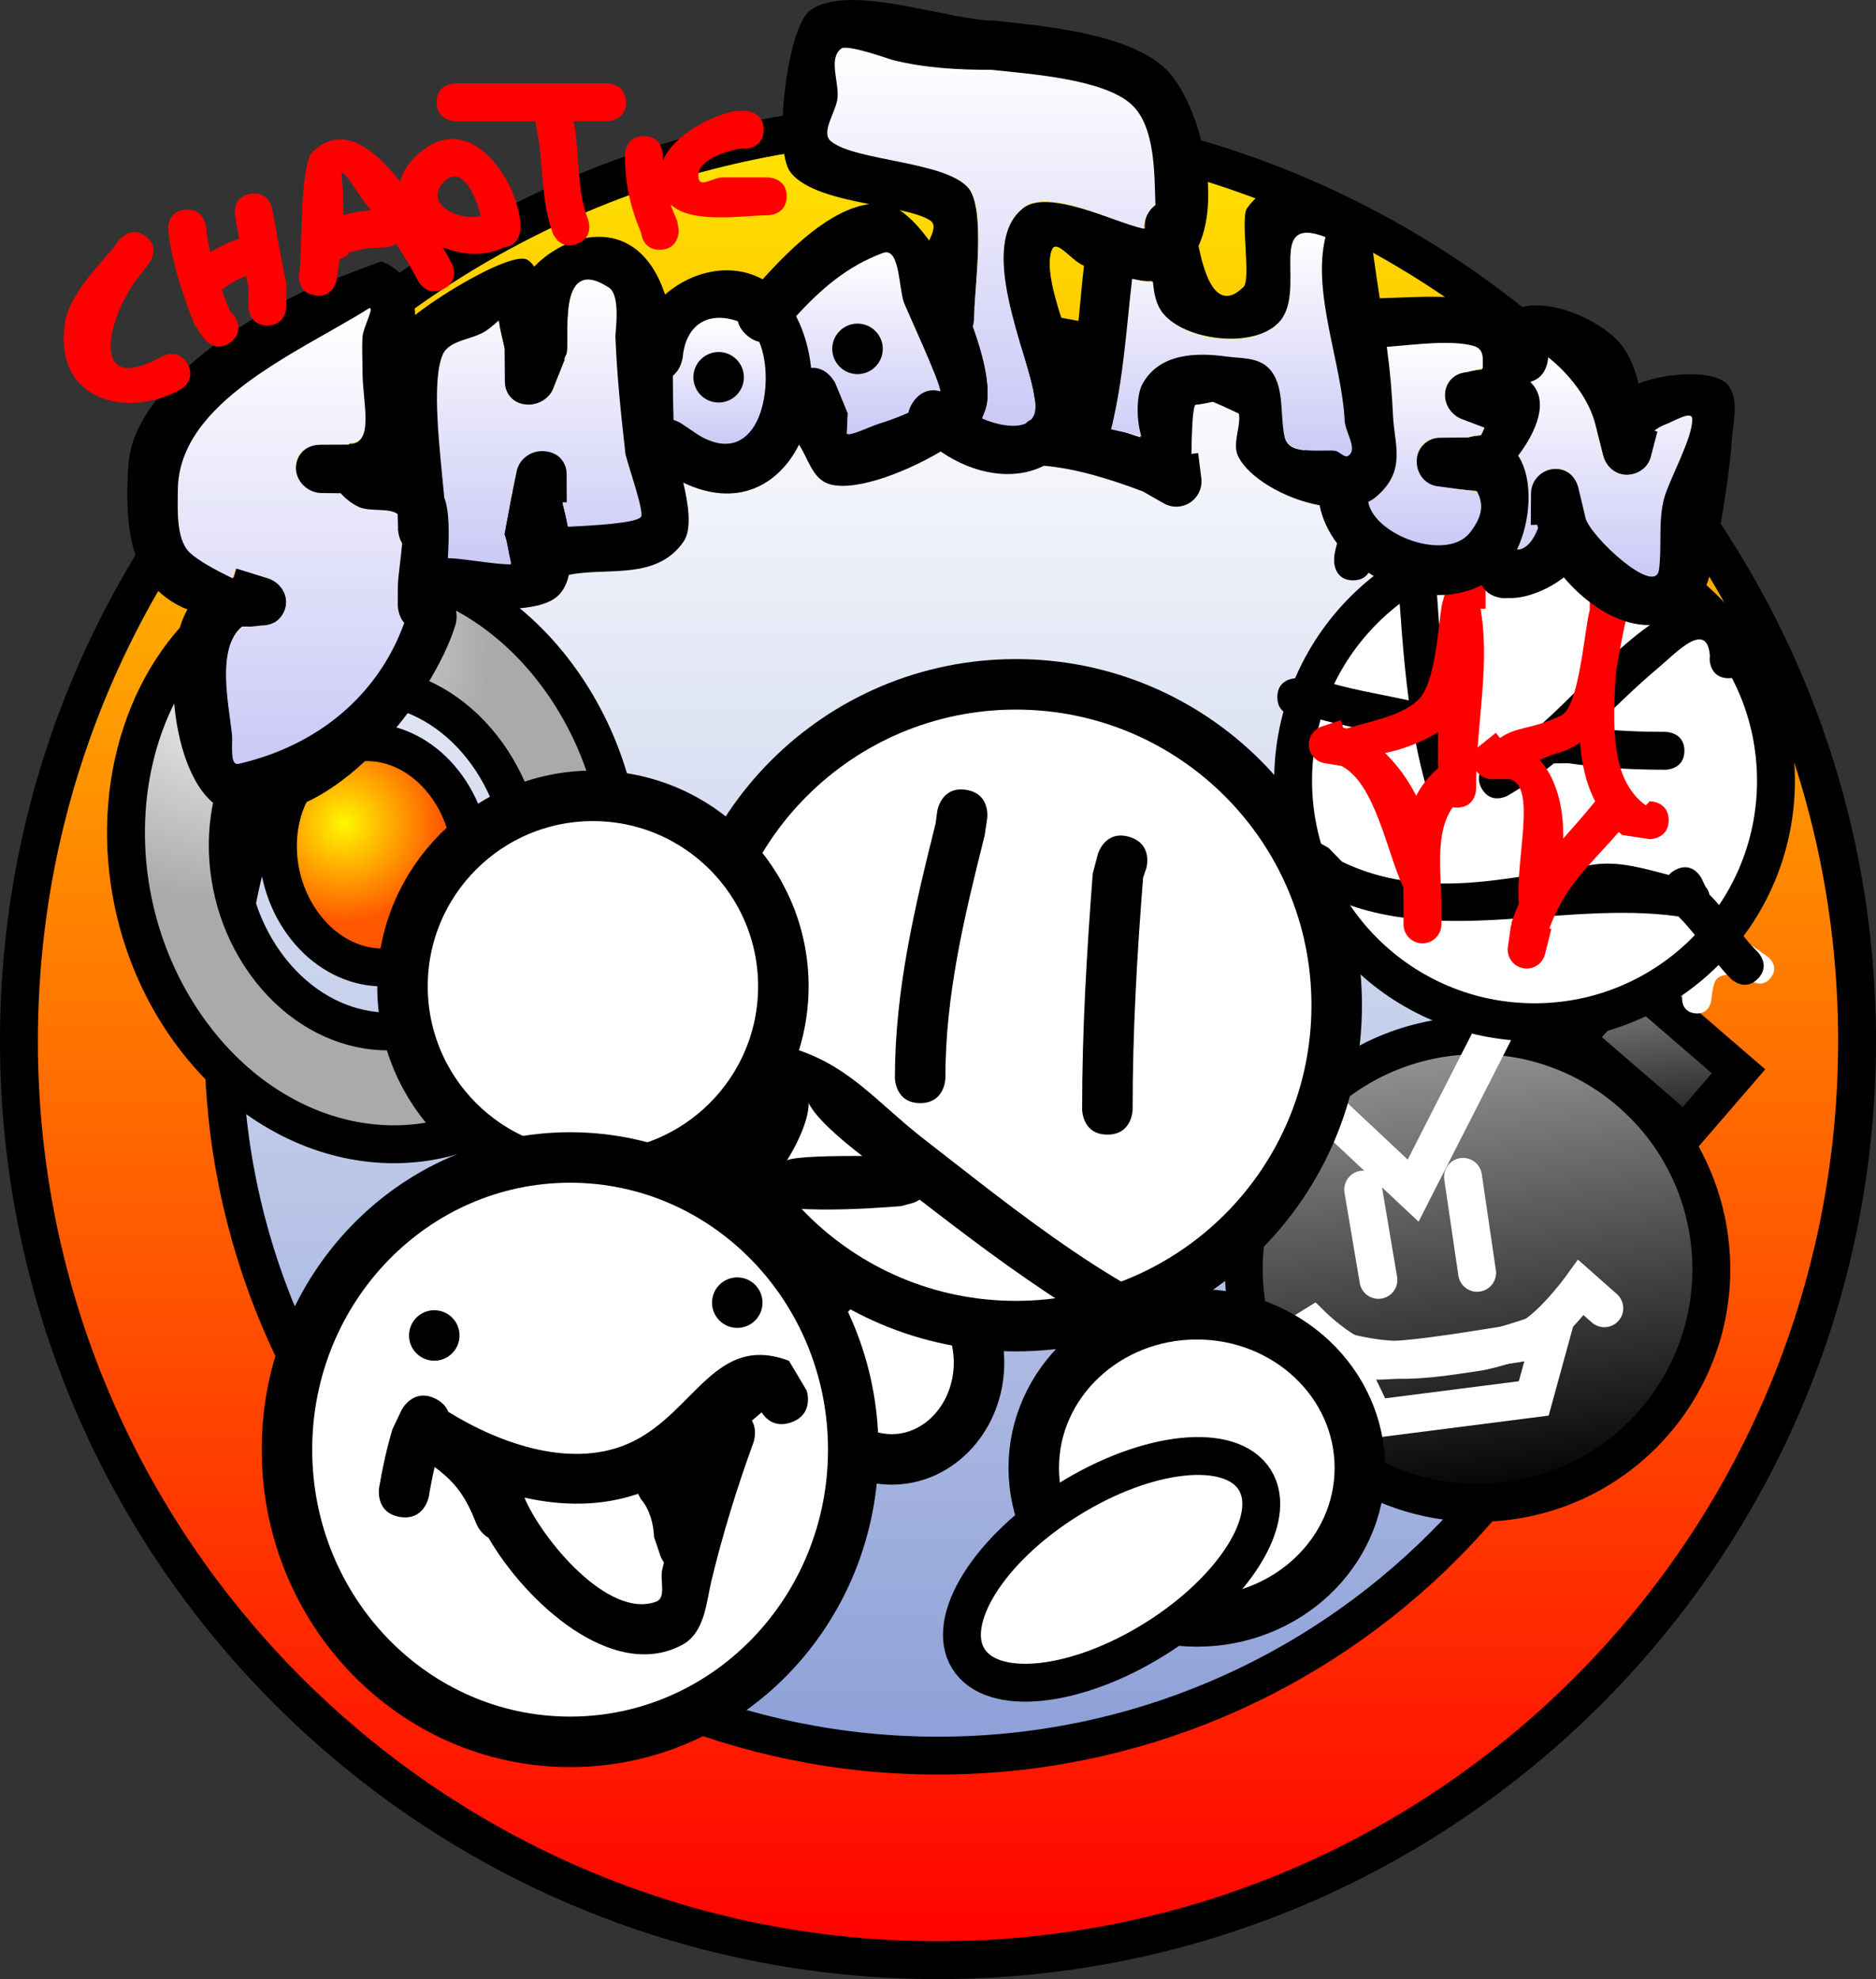 <svg version="1.1" xmlns="http://www.w3.org/2000/svg" xmlns:xlink="http://www.w3.org/1999/xlink" width="74.3" height="78.376" viewBox="0,0,74.3,78.376"><rect x="0" y="0" width="74.3" height="78.376" fill="#333333" stroke="none"/><defs><linearGradient x1="240" y1="143.6" x2="240" y2="216.4" gradientUnits="userSpaceOnUse" id="color-1"><stop offset="0" stop-color="#ffe500"/><stop offset="1" stop-color="#ff0000"/></linearGradient><linearGradient x1="240" y1="151.7" x2="240" y2="208.3" gradientUnits="userSpaceOnUse" id="color-2"><stop offset="0" stop-color="#ffffff"/><stop offset="1" stop-color="#8c9fd7"/></linearGradient><radialGradient cx="212.14" cy="164.425" r="10.112" gradientUnits="userSpaceOnUse" id="color-3"><stop offset="0" stop-color="#ffffff"/><stop offset="1" stop-color="#aaaaaa"/></radialGradient><radialGradient cx="216.474" cy="171.394" r="3.934" gradientUnits="userSpaceOnUse" id="color-4"><stop offset="0" stop-color="#fff700"/><stop offset="1" stop-color="#ff5600"/></radialGradient><linearGradient x1="260.197" y1="179.848" x2="262.543" y2="198.216" gradientUnits="userSpaceOnUse" id="color-5"><stop offset="0" stop-color="#969696"/><stop offset="1" stop-color="#000000"/></linearGradient><linearGradient x1="268.064" y1="177.37" x2="268.879" y2="183.757" gradientUnits="userSpaceOnUse" id="color-6"><stop offset="0" stop-color="#888888"/><stop offset="1" stop-color="#1a1a1a"/></linearGradient><linearGradient x1="266.4" y1="152.921" x2="266.4" y2="161.609" gradientUnits="userSpaceOnUse" id="color-7"><stop offset="0" stop-color="#ffffff"/><stop offset="1" stop-color="#cac9f6"/></linearGradient><linearGradient x1="259.343" y1="152.352" x2="259.343" y2="160.371" gradientUnits="userSpaceOnUse" id="color-8"><stop offset="0" stop-color="#ffffff"/><stop offset="1" stop-color="#cac9f6"/></linearGradient><linearGradient x1="251.62" y1="147.99" x2="251.62" y2="156.846" gradientUnits="userSpaceOnUse" id="color-9"><stop offset="0" stop-color="#ffffff"/><stop offset="1" stop-color="#cac9f6"/></linearGradient><linearGradient x1="242.115" y1="140.663" x2="242.115" y2="155.637" gradientUnits="userSpaceOnUse" id="color-10"><stop offset="0" stop-color="#ffffff"/><stop offset="1" stop-color="#cac9f6"/></linearGradient><linearGradient x1="237.236" y1="148.766" x2="237.236" y2="155.971" gradientUnits="userSpaceOnUse" id="color-11"><stop offset="0" stop-color="#ffffff"/><stop offset="1" stop-color="#cac9f6"/></linearGradient><linearGradient x1="231.337" y1="151.361" x2="231.337" y2="156.349" gradientUnits="userSpaceOnUse" id="color-12"><stop offset="0" stop-color="#ffffff"/><stop offset="1" stop-color="#cac9f6"/></linearGradient><linearGradient x1="224.205" y1="149.845" x2="224.205" y2="161.13" gradientUnits="userSpaceOnUse" id="color-13"><stop offset="0" stop-color="#ffffff"/><stop offset="1" stop-color="#cac9f6"/></linearGradient><linearGradient x1="214.372" y1="150.977" x2="214.372" y2="169.029" gradientUnits="userSpaceOnUse" id="color-14"><stop offset="0" stop-color="#ffffff"/><stop offset="1" stop-color="#cac9f6"/></linearGradient></defs><g transform="translate(-202.85,-138.774)"><g stroke-miterlimit="10"><path d="M203.6,180c0,-20.103 16.297,-36.4 36.4,-36.4c20.103,0 36.4,16.297 36.4,36.4c0,20.103 -16.297,36.4 -36.4,36.4c-20.103,0 -36.4,-16.297 -36.4,-36.4z" fill="url(#color-1)" stroke="#000000" stroke-width="1.5" stroke-linecap="butt"/><path d="M211.7,180c0,-15.63 12.67,-28.3 28.3,-28.3c15.63,0 28.3,12.67 28.3,28.3c0,15.63 -12.67,28.3 -28.3,28.3c-15.63,0 -28.3,-12.67 -28.3,-28.3z" fill="url(#color-2)" stroke="#000000" stroke-width="1.5" stroke-linecap="butt"/><path d="M210.329,179.561c-3.614,-5.041 -3.25,-12.233 0.814,-16.063c4.064,-3.831 10.288,-2.85 13.902,2.191c3.614,5.041 3.25,12.233 -0.814,16.063c-4.064,3.831 -10.288,2.85 -13.902,-2.191zM221.66,178.225c2.427,-2.288 2.645,-6.583 0.486,-9.594c-2.159,-3.011 -5.876,-3.597 -8.303,-1.309c-2.427,2.288 -2.645,6.583 -0.486,9.594c2.159,3.011 5.876,3.597 8.303,1.309z" fill="url(#color-3)" stroke="#000000" stroke-width="1.5" stroke-linecap="butt"/><path d="M214.825,175.324c-1.406,-1.961 -1.264,-4.759 0.317,-6.25c1.581,-1.49 4.003,-1.109 5.409,0.852c1.406,1.961 1.264,4.759 -0.317,6.25c-1.581,1.49 -4.003,1.109 -5.409,-0.852z" fill="url(#color-4)" stroke="#000000" stroke-width="1.5" stroke-linecap="butt"/><path d="M252.186,190.205c-0.648,-5.072 2.939,-9.709 8.011,-10.356c5.072,-0.648 9.709,2.939 10.356,8.011c0.648,5.072 -2.939,9.709 -8.011,10.356c-5.072,0.648 -9.709,-2.939 -10.356,-8.011z" fill="url(#color-5)" stroke="#000000" stroke-width="1.5" stroke-linecap="butt"/><path d="M266.39,190.583l-0.923,-0.817c0,0 -1.498,2.07 -2.524,2.207c-1.201,0.16 -3.916,0.688 -5.76,0.692c-0.928,0.002 -2.334,-1.368 -2.334,-1.368l-0.596,0.368" fill="none" stroke="#ffffff" stroke-width="1.5" stroke-linecap="round"/><path d="M257.269,194.962l-1.293,-2.684c0,0 1.068,0.314 2.134,0.346c1.228,0.038 2.513,-0.209 3.134,-0.289c0.855,-0.109 3.099,-0.907 3.099,-0.907l-0.748,2.726z" fill="none" stroke="#ffffff" stroke-width="1.5" stroke-linecap="butt"/><path d="M260.794,185.379l0.558,3.801" fill="none" stroke="#ffffff" stroke-width="1.5" stroke-linecap="round"/><path d="M256.84,185.884l0.603,3.576" fill="none" stroke="#ffffff" stroke-width="1.5" stroke-linecap="round"/><path d="M263.2,177.328l-4.382,8.596l-6.723,-6.302" fill="none" stroke="#ffffff" stroke-width="1.5" stroke-linecap="round"/><path d="M265.239,179.928l2.131,-2.469l4.335,3.74l-2.131,2.469z" fill="url(#color-6)" stroke="#000000" stroke-width="1.5" stroke-linecap="butt"/><path d="M272.985,177.49c-0.355,0.459 -0.813,0.104 -0.813,0.104l-0.315,-0.285c-1.046,0.094 -1.11,0.037 -1.233,1.087c0,0 -0.068,0.576 -0.644,0.508c-0.576,-0.068 -0.508,-0.644 -0.508,-0.644c0.218,-1.812 1.04,-2.085 2.75,-2.051l0.658,0.468c0,0 0.459,0.355 0.104,0.813z" fill="#ffffff" stroke="none" stroke-width="1.5" stroke-linecap="butt"/><path d="M241.625,192.736c0,2.117 -1.548,3.833 -3.458,3.833c-1.91,0 -3.458,-1.716 -3.458,-3.833c0,-2.117 1.548,-3.833 3.458,-3.833c1.91,0 3.458,1.716 3.458,3.833z" fill="#ffffff" stroke="#000000" stroke-width="2" stroke-linecap="butt"/><path d="M230.375,178.583c0,-7.019 5.69,-12.708 12.708,-12.708c7.019,0 12.708,5.69 12.708,12.708c0,7.019 -5.69,12.708 -12.708,12.708c-7.019,0 -12.708,-5.69 -12.708,-12.708z" fill="#ffffff" stroke="#000000" stroke-width="2" stroke-linecap="butt"/><path d="M239.273,186.281c-0.135,0.088 -0.248,0.126 -0.248,0.126l-0.483,0.131c-1.069,0.088 -5.501,0.424 -6.205,-0.464c-0.9,-1.136 1.142,-4.958 1.638,-5.865c2.46,0.656 3.555,2.199 5.507,3.706c3.317,2.561 8.22,6.644 12.302,7.574c0,0 0.97,0.243 0.728,1.213c-0.243,0.97 -1.213,0.728 -1.213,0.728c-4.049,-1.074 -8.514,-4.432 -12.026,-7.148zM234.877,182.457c0.012,0.75 -0.604,1.887 -0.858,2.263c0.41,-0.155 1.856,-0.17 2.98,-0.168c-0.846,-0.654 -1.809,-1.472 -2.123,-2.094z" fill="#000000" stroke="none" stroke-width="0.5" stroke-linecap="butt"/><path d="M241.1,170.052c0.99,0.141 0.849,1.131 0.849,1.131l-0.103,0.684c-0.796,3.178 -1.556,6.291 -1.553,9.591c0,0 0,1 -1,1c-1,0 -1,-1 -1,-1c0.002,-3.468 0.779,-6.735 1.613,-10.076l0.064,-0.482c0,0 0.141,-0.99 1.131,-0.849z" fill="#000000" stroke="none" stroke-width="0.5" stroke-linecap="butt"/><path d="M247.566,171.913c0.962,0.275 0.687,1.236 0.687,1.236l-0.131,0.385c-0.24,3.087 -0.414,6.062 -0.414,9.173c0,0 0,1 -1,1c-1,0 -1,-1 -1,-1c0,-3.16 0.181,-6.191 0.42,-9.327l0.202,-0.781c0,0 0.275,-0.962 1.236,-0.687z" fill="#000000" stroke="none" stroke-width="0.5" stroke-linecap="butt"/><path d="M233.875,177.833c0,4.165 -3.377,7.542 -7.542,7.542c-4.165,0 -7.542,-3.377 -7.542,-7.542c0,-4.165 3.377,-7.542 7.542,-7.542c4.165,0 7.542,3.377 7.542,7.542z" fill="#ffffff" stroke="#000000" stroke-width="2" stroke-linecap="butt"/><path d="M256.708,196.903c0,3.36 -2.891,6.083 -6.458,6.083c-3.567,0 -6.458,-2.724 -6.458,-6.083c0,-3.36 2.891,-6.083 6.458,-6.083c3.567,0 6.458,2.724 6.458,6.083z" fill="#ffffff" stroke="#000000" stroke-width="2" stroke-linecap="butt"/><path d="M236.643,196.183c0,6.391 -5.021,11.571 -11.214,11.571c-6.193,0 -11.214,-5.181 -11.214,-11.571c0,-6.391 5.021,-11.571 11.214,-11.571c6.193,0 11.214,5.181 11.214,11.571z" fill="#ffffff" stroke="#000000" stroke-width="2" stroke-linecap="butt"/><path d="M229.022,200.433l-0.268,-0.788c-0.021,-0.522 -0.168,-1.083 -0.503,-1.483c0,0 -0.067,-0.09 -0.127,-0.232c-1.453,0.5 -3.004,0.487 -4.504,0.152c0.681,1.626 3.323,4.837 5.224,4.118c0.402,-0.152 0.136,-0.85 0.234,-1.268c0.022,-0.094 0.045,-0.189 0.068,-0.283c-0.084,-0.119 -0.123,-0.216 -0.123,-0.216zM221.722,199.132c-0.397,-1.017 -0.778,-1.616 -1.658,-2.262c-0.088,0.382 -0.163,0.768 -0.227,1.155c0,0 -0.164,0.986 -1.151,0.822c-0.986,-0.164 -0.822,-1.151 -0.822,-1.151c0.132,-0.783 0.302,-1.562 0.529,-2.323l0.363,-0.76c0,0 0.447,-0.894 1.342,-0.447c0.283,0.142 0.432,0.328 0.503,0.516c2.077,1.285 4.993,2.322 7.324,1.173c2.457,-1.21 3.275,-4.289 6.173,-3.19l0.701,1.178c0,0 0.316,0.949 -0.632,1.265c-0.636,0.212 -0.988,-0.145 -1.151,-0.403c-0.009,0.009 -0.015,0.013 -0.015,0.013l-0.373,0.315c0.233,0.396 0.062,0.867 0.062,0.867c-0.657,1.807 -1.215,3.613 -1.667,5.488c-0.199,0.828 -0.252,2.049 -1.166,2.532c-2.75,1.454 -6.185,-1.698 -7.662,-4.25c-0.33,-0.183 -0.473,-0.54 -0.473,-0.54z" fill="#000000" stroke="none" stroke-width="0.5" stroke-linecap="butt"/><path d="M219.05,191.661c0,-0.552 0.448,-1 1,-1c0.552,0 1,0.448 1,1c0,0.552 -0.448,1 -1,1c-0.552,0 -1,-0.448 -1,-1z" fill="#000000" stroke="none" stroke-width="0.5" stroke-linecap="butt"/><path d="M231.05,190.361c0,-0.552 0.448,-1 1,-1c0.552,0 1,0.448 1,1c0,0.552 -0.448,1 -1,1c-0.552,0 -1,-0.448 -1,-1z" fill="#000000" stroke="none" stroke-width="0.5" stroke-linecap="butt"/><path d="M273.188,169.694c0,5.281 -4.281,9.562 -9.562,9.562c-5.281,0 -9.562,-4.281 -9.562,-9.562c0,-5.281 4.281,-9.562 9.562,-9.562c5.281,0 9.562,4.281 9.562,9.562z" fill="#ffffff" stroke="#000000" stroke-width="1.5" stroke-linecap="butt"/><path d="M253.767,172.297c0.335,-0.671 1.006,-0.335 1.006,-0.335l0.695,0.39c0.178,0.182 0.355,0.365 0.533,0.547c3.223,1.558 6.58,0.637 9.941,0.118c1.015,-0.157 2.019,0.153 3.008,0.408c0.064,-0.078 0.153,-0.152 0.277,-0.214c0.671,-0.335 1.006,0.335 1.006,0.335l0.169,0.351c0.069,0.077 0.125,0.176 0.15,0.303c0.744,0.742 1.179,1.553 1.915,2.276c0,0 0.53,0.53 0,1.061c-0.53,0.53 -1.061,0 -1.061,0c-0.789,-0.799 -1.278,-1.662 -2.078,-2.467l-0.002,-0.005c-4.724,-0.658 -9.746,1.331 -14.203,-0.95c-0.239,-0.234 -0.478,-0.469 -0.717,-0.703l-0.305,-0.11c0,0 -0.671,-0.335 -0.335,-1.006z" fill="#000000" stroke="none" stroke-width="0.5" stroke-linecap="butt"/><path d="M268.812,167.757c0,0 0.75,0 0.75,0.75c0,0.75 -0.75,0.75 -0.75,0.75c-1.322,0 -2.551,-0.071 -3.856,-0.258l-0.519,0.008c0,0 -0.016,0 -0.044,-0.002c-0.568,0.464 -1.17,0.897 -1.834,1.279c0,0 -0.651,0.372 -1.023,-0.279c-0.372,-0.651 0.279,-1.023 0.279,-1.023c2.589,-1.471 4.119,-3.909 6.569,-5.59c1.676,-1.149 3.193,-1.098 3.668,1.118l0.01,0.373c0,0 0,0.75 -0.75,0.75c-0.75,0 -0.75,-0.75 -0.75,-0.75l0.01,-0.127c-0.106,-1.482 -1.388,-0.084 -2.03,0.453c-0.923,0.771 -1.749,1.602 -2.593,2.405c0.952,0.103 1.877,0.144 2.863,0.144z" fill="#000000" stroke="none" stroke-width="0.5" stroke-linecap="butt"/><path d="M253.438,166.382c0,-0.75 0.75,-0.75 0.75,-0.75l0.862,0.038c1.169,0.395 2.391,0.576 3.597,0.841c-0.232,-1.724 -0.334,-3.468 -0.457,-5.201c-0.048,-0.673 -0.269,-2.154 0.07,-2.91c-0.092,0.129 -0.197,0.272 -0.257,0.35c-0.557,0.721 -0.682,1.388 -0.825,2.255l0.01,0.002c0,0 0,0.75 -0.75,0.75c-0.75,0 -0.75,-0.75 -0.75,-0.75l0.01,-0.248c0.194,-1.151 1.764,-5.605 3.77,-3.657c0.611,0.593 0.159,3.281 0.218,4.102c0.137,1.908 0.235,3.838 0.532,5.734c0.15,0.065 0.633,0.327 0.432,0.932c-0.05,0.149 -0.12,0.256 -0.2,0.333c0.096,0.453 0.206,0.903 0.335,1.349c0,0 0.206,0.721 -0.515,0.927c-0.721,0.206 -0.927,-0.515 -0.927,-0.515c-0.174,-0.614 -0.317,-1.233 -0.437,-1.855c-1.437,-0.379 -2.917,-0.549 -4.329,-1.014l-0.388,0.038c0,0 -0.75,0 -0.75,-0.75z" fill="#000000" stroke="none" stroke-width="0.5" stroke-linecap="butt"/><path d="M260.562,170.757c-0.063,0 -0.12,-0.005 -0.173,-0.015c-0.732,1.01 -0.452,2.662 -0.452,3.89v0.75c0,0.414 -0.336,0.75 -0.75,0.75c-0.414,0 -0.75,-0.336 -0.75,-0.75v-0.75c0,-0.24 -0.004,-0.48 -0.007,-0.72c-0.642,-1.336 -1.107,-4.123 -2.449,-4.804l-0.655,-0.109c-0.362,-0.054 -0.639,-0.365 -0.639,-0.742c0,-0.337 0.223,-0.623 0.529,-0.717l0.734,-0.245l0.101,0.303l0.145,0.024c1.052,-0.317 2.205,-0.516 2.836,-1.146c0.676,-0.676 0.773,-2.854 0.924,-3.76l0.027,-0.036l-0.017,-0.005l0.245,-0.859c0.084,-0.322 0.377,-0.56 0.726,-0.56c0.414,0 0.75,0.336 0.75,0.75v0.875h-0.197c0.305,1.813 0.015,3.633 -0.118,5.507c0.031,-0.035 0.065,-0.068 0.102,-0.097l0.62,-0.496l0.165,0.206c0.676,-0.478 1.238,-0.319 2.424,-0.893c0.716,-0.346 0.918,-3.41 1.13,-4.182v-0.671c0,-0.414 0.336,-0.75 0.75,-0.75c0.414,0 0.75,0.336 0.75,0.75v0.875h-0.013c-0.196,0.714 -0.303,1.5 -0.453,2.253c-0.117,2.093 -0.239,4.248 1.185,5.286l0.156,-0.164c0,0 0.75,0 0.75,0.75c0,0.75 -0.75,0.75 -0.75,0.75l-1.094,-0.164c-0.046,-0.039 -0.09,-0.078 -0.134,-0.118c-1.1,1.276 -2.13,2.104 -2.746,3.82l0.076,0.019l-0.246,0.985c-0.076,0.334 -0.374,0.583 -0.731,0.583c-0.414,0 -0.75,-0.336 -0.75,-0.75c0,-0.04 0.003,-0.08 0.009,-0.119l0.123,-0.862l0.031,0.004l-0.018,-0.071c0.09,-0.274 0.189,-0.528 0.296,-0.768c-0.152,-1.727 0.738,-4.702 -0.376,-4.935c-0.178,0 -0.69,0 -0.69,0c-0.255,0 -0.48,-0.127 -0.615,-0.321c-0.006,0.19 -0.01,0.38 -0.01,0.571v0.125c0,0 0,0.75 -0.75,0.75zM259.808,167.763c-0.497,0.332 -1.348,0.688 -2.103,0.831c0.498,0.484 0.913,1.062 1.234,1.693c0.203,-0.393 0.482,-0.757 0.868,-1.085c-0.003,-0.402 -0.006,-0.9 0,-1.439zM263.827,168.866c0.685,0.768 0.953,1.901 0.937,3.115c0.403,-0.461 0.829,-0.931 1.264,-1.473c-0.369,-0.713 -0.541,-1.508 -0.594,-2.331c-0.26,0.186 -0.569,0.334 -0.939,0.433c-0.232,0.062 -0.455,0.167 -0.667,0.256z" fill="#ff0000" stroke="none" stroke-width="0.5" stroke-linecap="butt"/><path d="M252.546,197.379c0.951,1.522 -0.816,4.343 -3.948,6.3c-3.132,1.958 -6.442,2.31 -7.393,0.788c-0.951,-1.522 0.816,-4.343 3.948,-6.3c3.132,-1.958 6.442,-2.31 7.393,-0.788z" fill="#ffffff" stroke="#000000" stroke-width="1.5" stroke-linecap="butt"/><path d="M263.724,159.732c-0.003,-0.012 -0.007,-0.025 -0.01,-0.037l0.027,-0.012c0.001,-0.003 0.002,-0.006 0.003,-0.008l-0.033,0.007l-0.02,-0.092h-0.253v-1.25c0,-0.552 0.448,-1 1,-1c0.485,0 0.889,0.345 0.98,0.802l0.244,1.097c0.181,0.728 2.717,3.119 2.867,2.058c0.129,-0.906 -0.066,-1.893 0.19,-2.832c0.201,-0.735 1.128,-2.325 1.107,-3.073c-0.01,-0.373 -0.743,0.112 -1.096,0.231c-0.121,0.041 -0.227,0.102 -0.322,0.178l0.124,0.031l-0.245,0.98c-0.101,0.445 -0.499,0.778 -0.975,0.778c-0.476,0 -0.874,-0.332 -0.975,-0.778l-0.245,-0.98l0.009,-0.002l-0.014,-0.021c-0.328,-1.669 -1.915,-2.86 -1.899,-2.844c0,0 0,0.789 -0.701,0.965c0.783,0.741 0.256,1.944 -0.459,2.894c0.632,0.974 0.464,2.603 -0.062,3.677c0.355,0.021 0.588,-0.308 0.759,-0.77zM267.099,152.473c0.322,0.431 0.512,0.953 0.649,1.49c1.178,-0.466 3.084,-0.542 3.55,0.075c0.466,0.618 0.161,1.544 0.129,2.317c-0.035,0.841 -0.643,5.063 -1.082,5.778c-1.501,2.447 -4.07,1.274 -5.558,-0.494c-0.639,0.497 -1.52,0.856 -2.224,0.818l-0.126,0.008c0,0 -0.648,0 -0.901,-0.522c-2.411,1.249 -5.934,-0.64 -6.421,-3.158c-1.396,-0.256 -2.853,-1.114 -3.241,-1.973c-0.273,-0.605 0.34,-1.508 -0.118,-1.99c-0.355,-0.373 -1.03,-0.048 -1.543,-0.021c-0.124,0.006 -0.16,0.976 -0.177,1.948l0.268,-0.034l0.123,0.984c0.006,0.046 0.01,0.092 0.01,0.14c0,0.552 -0.448,1 -1,1c-0.187,0 -0.362,-0.051 -0.511,-0.14l-0.808,-0.462c-1.224,-0.465 -2.632,-0.911 -3.925,-1.019c-1.147,0.588 -2.717,0.381 -4.086,-0.564c-1.546,0.92 -3.667,1.673 -4.562,1.231c-0.547,-0.27 -0.708,-0.99 -1.049,-1.501c-0.805,1.604 -2.439,2.526 -4.584,1.504c0.176,0.759 0.37,1.817 0.012,2.334c-1.074,1.553 -3.018,1.005 -4.543,1.317c-0.078,0.348 -0.222,0.643 -0.456,0.85c-0.786,0.697 -2.89,0.48 -4.043,0.453c0.111,0.33 0.013,0.66 0.013,0.66c-0.862,2.871 -4.965,8.313 -8.838,7.454c-2.362,-0.524 -2.918,-6.136 -1.78,-8.048c-0.464,-0.17 -0.921,-0.481 -1.297,-0.861c-1.176,-1.188 -1.146,-3.362 -1.041,-4.894c0.201,-2.925 4.363,-5.618 6.938,-6.838c0.323,-0.153 3.052,-1.199 3.085,-1.186c0.998,0.383 1.284,1.215 1.332,2.12c1.214,-0.964 3.834,-2.48 4.423,-2.198c0.105,0.051 0.201,0.149 0.289,0.283c1.416,-1.451 4.085,-2.021 5.145,0.99c0.014,0.039 0.027,0.077 0.039,0.116c1.071,-0.939 2.622,-1.285 3.865,-0.604c1.12,-1.24 2.685,-2.772 4.226,-2.979c-1.258,-0.247 -2.596,-0.557 -3.133,-1.276c-0.694,-0.93 -0.116,-5.718 0.776,-6.386c1.52,-1.138 5.477,0.396 7.317,0.397c1.963,0.218 5.261,0.494 6.748,1.888c1.297,1.216 2.295,4.951 1.329,7.033c0.151,0.713 0.592,2.814 1.786,1.62c0.303,-0.303 -0.138,-2.73 0.135,-3.112c1.318,-1.844 3.586,-0.624 4.822,0.21c0.096,1.132 0.263,2.245 0.435,3.354c1.735,-0.042 3.872,-0.276 5.059,0.613c1.239,-0.915 3.772,0.245 4.542,1.275zM261.051,159.817c0.579,-0.742 0.473,-1.195 0.267,-1.608l-1.454,-0.121c-0.518,-0.038 -0.926,-0.47 -0.926,-0.997c0,-0.552 0.448,-1 1,-1h1v0.016c0.172,-0.047 0.345,-0.079 0.518,-0.088c0.053,-0.084 0.1,-0.184 0.144,-0.294l-0.856,-0.311c-0.395,-0.133 -0.68,-0.507 -0.68,-0.948c0,-0.519 0.395,-0.946 0.902,-0.995l0.581,-0.065c-0,-0.391 0.085,-0.769 -0.365,-0.891c-0.903,-0.245 -2.27,-0.043 -3.386,0.043c0.124,0.9 0.225,1.804 0.267,2.721c0.052,1.14 0.535,2.085 -0.651,3.114c-0.101,0.088 -0.214,0.163 -0.335,0.224c0.243,1.334 3.059,2.375 3.976,1.2zM246.908,155.708l-0.024,0.032c0.381,0.107 0.759,0.226 1.135,0.352c-0.217,-0.72 -0.191,-1.665 0.022,-2.067c0.664,-1.254 2.234,-1.337 3.382,-1.178c0.585,0.081 1.276,0.097 1.697,0.512c0.672,0.663 0.435,1.837 0.632,2.76c0.158,0.739 1.507,0.414 1.937,0.472c0.186,0.025 0.371,0.301 0.528,0.198c0.387,-0.257 -0.128,-0.922 -0.151,-1.386c-0.115,-2.283 -1.291,-4.986 -0.752,-7.202c-2.419,-0.938 -0.587,2.142 -1.793,3.347c-1.06,1.06 -3.765,0.698 -4.648,-0.38c-0.285,-0.348 -0.355,-0.8 -0.397,-1.267c-0.245,0.018 -0.494,-0.008 -0.746,-0.059c-0.235,2.046 -0.338,3.842 -0.821,5.866zM244.514,148.658c-0.351,0.844 0.388,2.758 0.893,4.261c0.154,-1.17 0.226,-2.321 0.375,-3.622c-0.48,-0.177 -1.085,-1.077 -1.267,-0.639zM238.999,154.634c0.341,-0.477 0.761,-0.475 1.051,-0.391c0.017,-0.337 -1.385,-3.291 -1.444,-3.488c-0.199,-0.662 -0.144,-2.153 -0.793,-1.915c-1.415,0.519 -2.408,1.407 -3.386,2.473c0.329,0.633 0.523,1.321 0.594,2.011c0.624,-0.055 0.937,0.569 0.937,0.569l0.481,1.197c-0.011,0.248 -0.022,0.496 -0.034,0.743c-0.101,0.288 0.862,-0.208 1.236,-0.323c0.29,-0.089 0.73,-0.242 1.162,-0.434c0.024,-0.137 0.084,-0.286 0.197,-0.443zM243.814,154.527c-0.224,-1.79 -2.376,-6.003 -0.453,-7.505c1.004,-0.783 3.591,0.536 4.833,0.807c-0.011,-0.123 -0.029,-0.637 0.372,-0.924c-0.002,-0.023 -0.003,-0.044 -0.004,-0.065c-0.042,-1.153 0.011,-3.021 -0.928,-3.89c-1.107,-1.024 -4.026,-1.198 -5.502,-1.362c-1.335,0.001 -2.635,-0.076 -3.937,-0.403c-0.044,-0.011 -1.754,-0.633 -1.996,-0.449c-0.52,0.393 -0.08,1.301 -0.142,1.949c-0.053,0.563 -0.775,1.313 -0.332,1.665c0.992,0.787 4.562,0.758 5.461,1.829c0.723,0.861 0.25,4.068 0.25,5.162c0,0 0,0.138 -0.051,0.312c0.527,1.451 0.765,2.837 0.446,3.51c-0.021,0.044 -0.047,0.09 -0.077,0.137c0.538,0.237 1.262,0.396 1.702,0.2c0.07,-0.07 0.148,-0.123 0.228,-0.163c0.146,-0.167 0.207,-0.426 0.13,-0.809zM239.688,147.502c-0.264,-0.17 -0.698,-0.294 -1.212,-0.408c0.388,0.253 0.789,0.677 1.175,1.206c0.15,-0.329 0.283,-0.64 0.036,-0.798zM232.404,152.093c-0.208,-0.182 -0.308,-0.371 -0.344,-0.549c-1.295,-0.446 -2.025,0.235 -2.128,1.407c0,0 -0.05,0.449 -0.384,0.71c0.004,0.573 -0,1.15 0.018,1.713c0.181,0.054 0.303,0.135 0.303,0.135l0.691,0.464c2.422,1.419 3.006,-2.015 2.327,-3.626c-0.152,-0.031 -0.314,-0.107 -0.481,-0.254zM220.688,160.84c0.409,0 1.723,0.232 2.402,0.24c-0.091,-0.369 -0.142,-0.773 -0.277,-1.105c0.09,-0.489 0.181,-0.978 0.272,-1.467l0.007,-0.009l-0.004,-0.001l0.246,-1.106c0.092,-0.458 0.496,-0.802 0.98,-0.802c0.552,0 1,0.448 1,1v1.125h-0.175c0.075,0.285 0.142,0.58 0.195,0.874c0.935,-0.05 2.687,-0.121 2.868,-0.381c0.143,-0.205 -0.601,-2.234 -0.631,-2.496c-0.171,-1.497 -0.324,-3.051 -0.381,-4.567c-0.007,-0.19 0.231,-1.623 -0.244,-1.935c-2.141,-1.408 -1.46,2.148 -1.65,2.569c-0.026,0.058 -0.054,0.114 -0.084,0.17l0.031,0.012l-0.491,1.228c-0.142,0.38 -0.508,0.65 -0.937,0.65c-0.552,0 -1,-0.448 -1,-1v-1.307c-0.052,-0.272 -0.162,-0.678 -0.197,-1.02c-0.171,0.161 -0.36,0.314 -0.485,0.4c-0.533,0.366 -1.44,0.338 -1.703,0.929c-0.468,1.051 -0.113,3.756 0.057,5.614c0.213,0.521 0.179,1.526 0.131,2.384zM218.562,159.715c0,-0.174 -0.006,-0.367 -0.016,-0.575c-0.351,-0.261 -1.101,-0.065 -1.549,-0.278c-0.289,-0.137 -0.508,-0.317 -0.697,-0.523h-0.738c-0.552,0 -1,-0.448 -1,-1c0,-0.552 0.448,-1 1,-1h1.125v0.013c0.97,0.054 0.501,-1.639 0.5,-2.763c0.001,-0.479 -0.029,-0.959 0.002,-1.437c0.025,-0.374 0.541,-1.301 0.223,-1.101c-2.722,1.711 -7.468,3.648 -7.475,7.163c-0.001,0.658 -0.082,1.891 0.457,2.418c0.335,0.327 1.009,0.677 1.712,1.017l0.118,-0.393l1.228,0.369c0.423,0.116 0.734,0.504 0.734,0.964c0,0.552 -0.448,1 -1,1h-0.751c-0.999,0.819 -0.514,3.048 -0.385,4.23c0.043,0.392 -0.119,1.242 0.266,1.153c3.118,-0.719 5.463,-2.684 6.501,-5.56c-0.257,-0.294 -0.257,-0.698 -0.257,-0.698v-0.75c0,-0.337 0.115,-1.057 0.166,-1.676c-0.166,-0.272 -0.166,-0.574 -0.166,-0.574z" fill="#000000" stroke="none" stroke-width="0.5" stroke-linecap="butt"/><path d="M263.761,159.698c-0.171,0.462 -0.477,0.859 -0.832,0.839c0.526,-1.075 0.68,-2.744 0.049,-3.718c0.715,-0.95 1.259,-2.184 0.476,-2.925c0.701,-0.176 0.711,-0.972 0.711,-0.972c-0.016,-0.016 1.584,1.171 1.912,2.84l0.015,0.021l-0.009,0.002l0.249,0.979c0.101,0.445 0.459,0.811 0.935,0.811c0.476,0 0.873,-0.304 0.974,-0.749l0.252,-0.963l-0.123,-0.03c0.095,-0.076 0.282,-0.195 0.403,-0.236c0.354,-0.12 1.089,-0.6 1.099,-0.227c0.02,0.748 -0.906,2.385 -1.107,3.12c-0.256,0.939 -0.083,1.947 -0.211,2.853c-0.151,1.061 -2.727,-1.327 -2.908,-2.055l-0.264,-1.111c-0.092,-0.458 -0.409,-0.838 -0.893,-0.838c-0.552,0 -1.003,0.433 -1.003,0.985l-0.008,1.236l0.252,-0.002l0.02,0.091l0.033,-0.008c-0.001,0.003 -0.076,0.073 -0.077,0.076l0.047,-0.055c0.003,0.012 0.006,0.024 0.009,0.036z" fill="url(#color-7)" stroke="none" stroke-width="0.5" stroke-linecap="butt"/><path d="M257.039,158.652c0.121,-0.062 0.234,-0.135 0.336,-0.223c1.186,-1.029 0.699,-2.043 0.647,-3.183c-0.042,-0.917 -0.123,-1.836 -0.247,-2.735c1.116,-0.085 2.523,-0.286 3.426,-0.041c0.45,0.122 0.373,0.506 0.373,0.896l-0.635,0.148c-0.506,0.049 -0.859,0.386 -0.859,0.905c0,0.44 0.308,0.833 0.704,0.966l0.863,0.326c-0.044,0.109 -0.09,0.216 -0.143,0.299c-0.173,0.01 -0.346,0.041 -0.518,0.088l-0.099,0l-0.996,0.012c-0.552,0 -0.93,0.383 -0.93,0.936c0,0.528 0.37,0.956 0.888,0.993l1.506,0.203c0.205,0.413 0.298,0.877 -0.282,1.619c-0.917,1.175 -3.791,0.124 -4.034,-1.21z" fill="url(#color-8)" stroke="none" stroke-width="0.5" stroke-linecap="butt"/><path d="M246.867,155.736c0.484,-2.024 0.586,-3.876 0.821,-5.922c0.251,0.051 0.581,0.136 0.826,0.118c0.041,0.467 0.118,0.908 0.403,1.256c0.884,1.077 3.498,1.439 4.557,0.38c1.206,-1.206 -0.548,-4.344 1.872,-3.406c-0.539,2.217 0.645,4.985 0.76,7.268c0.023,0.464 0.533,1.136 0.146,1.392c-0.157,0.104 -0.343,-0.171 -0.529,-0.196c-0.43,-0.058 -1.839,0.188 -1.997,-0.551c-0.197,-0.923 0.023,-2.081 -0.649,-2.744c-0.42,-0.415 -1.09,-0.359 -1.676,-0.44c-1.148,-0.159 -2.651,-0.141 -3.315,1.113c-0.213,0.402 -0.249,1.332 -0.032,2.052c-0.375,-0.126 -0.83,-0.18 -1.21,-0.288l0.024,-0.032z" fill="url(#color-9)" stroke="none" stroke-width="0.5" stroke-linecap="butt"/><path d="M243.828,154.576c0.077,0.383 0.014,0.643 -0.133,0.809c-0.079,0.04 -0.159,0.093 -0.229,0.164c-0.44,0.195 -1.176,0.038 -1.714,-0.199c0.03,-0.047 0.06,-0.192 0.081,-0.237c0.319,-0.673 0.069,-1.96 -0.457,-3.411c0.051,-0.174 0.051,-0.312 0.051,-0.312c0,-1.094 0.503,-4.305 -0.22,-5.165c-0.899,-1.07 -4.448,-1.062 -5.439,-1.849c-0.443,-0.352 0.199,-1.161 0.252,-1.724c0.061,-0.649 -0.372,-1.562 0.148,-1.955c0.242,-0.183 1.959,0.434 2.003,0.445c1.301,0.328 2.627,0.398 3.961,0.397c1.476,0.164 4.432,0.354 5.538,1.378c0.939,0.869 0.898,2.761 0.94,3.914c0.001,0.02 0.002,0.043 0.004,0.065c-0.401,0.287 -0.482,0.813 -0.471,0.936c-1.242,-0.27 -3.742,-1.625 -4.746,-0.842c-1.923,1.501 0.204,5.796 0.428,7.586z" fill="url(#color-10)" stroke="none" stroke-width="0.5" stroke-linecap="butt"/><path d="M239.029,154.674c-0.112,0.157 -0.178,0.309 -0.202,0.446c-0.432,0.192 -0.891,0.351 -1.181,0.44c-0.374,0.115 -1.355,0.61 -1.254,0.322c0.011,-0.248 0.02,-0.496 0.031,-0.744l-0.499,-1.207c0,0 -0.326,-0.643 -0.95,-0.587c-0.071,-0.69 -0.265,-1.415 -0.595,-2.048c0.978,-1.066 2.026,-1.986 3.441,-2.505c0.649,-0.238 0.619,1.264 0.817,1.926c0.059,0.197 1.47,3.216 1.454,3.554c-0.29,-0.084 -0.721,-0.074 -1.062,0.403z" fill="url(#color-11)" stroke="none" stroke-width="0.5" stroke-linecap="butt"/><path d="M232.43,152.05c0.167,0.146 0.34,0.231 0.491,0.262c0.679,1.61 0.043,5.126 -2.38,3.707l-0.707,-0.473c0,0 -0.126,-0.086 -0.308,-0.14c-0.018,-0.563 -0.025,-1.178 -0.029,-1.751c0.335,-0.261 0.392,-0.732 0.392,-0.732c0.104,-1.172 0.89,-1.873 2.185,-1.428c0.036,0.178 0.147,0.372 0.355,0.554z" fill="url(#color-12)" stroke="none" stroke-width="0.5" stroke-linecap="butt"/><path d="M220.588,160.882c0.048,-0.858 0.071,-1.873 -0.142,-2.395c-0.17,-1.858 -0.527,-4.623 -0.059,-5.674c0.263,-0.591 1.186,-0.577 1.719,-0.944c0.126,-0.086 0.32,-0.242 0.492,-0.403c0.035,0.342 0.185,0.84 0.237,1.112l0.011,1.3c0,0.552 0.389,0.919 0.941,0.919c0.429,0 0.841,-0.274 0.983,-0.654l0.453,-1.136l-0.03,-0.012c0.03,-0.055 0.058,-0.112 0.084,-0.17c0.19,-0.421 -0.449,-4.067 1.692,-2.66c0.475,0.313 0.247,1.752 0.255,1.942c0.057,1.516 0.224,3.125 0.395,4.621c0.03,0.262 0.763,2.307 0.62,2.513c-0.181,0.26 -1.956,0.345 -2.892,0.395c-0.053,-0.294 -0.148,-0.685 -0.222,-0.97l0.173,0.001l-0.007,-1.122c0,-0.552 -0.42,-0.906 -0.972,-0.906c-0.485,0 -0.914,0.34 -1.006,0.798l-0.207,1.013l0.004,0.001l-0.007,0.009c-0.09,0.489 -0.184,0.977 -0.274,1.466c0.135,0.332 0.161,0.832 0.253,1.201c-0.679,-0.008 -2.011,-0.247 -2.42,-0.247z" fill="url(#color-13)" stroke="none" stroke-width="0.5" stroke-linecap="butt"/><path d="M218.612,159.712c0,0 0,0.308 0.166,0.58c-0.051,0.619 -0.17,1.358 -0.17,1.694l-0.003,0.756c0,0 -0.002,0.407 0.255,0.702c-1.039,2.876 -3.434,4.859 -6.552,5.578c-0.384,0.089 -0.226,-0.762 -0.269,-1.154c-0.129,-1.182 -0.624,-3.415 0.375,-4.234l0.79,-0.091c0.552,0 0.981,-0.35 0.981,-0.903c0,-0.46 -0.332,-0.854 -0.755,-0.971l-1.247,-0.387l-0.115,0.397c-0.704,-0.341 -1.387,-0.712 -1.721,-1.039c-0.539,-0.527 -0.456,-1.786 -0.454,-2.444c0.008,-3.516 4.815,-5.482 7.538,-7.192c0.317,-0.199 -0.198,0.728 -0.223,1.102c-0.031,0.478 0.002,0.959 0.001,1.438c0.001,1.125 0.477,2.821 -0.493,2.767l-0.053,0.071l-1.114,0.005c-0.552,0 -0.981,0.35 -0.981,0.903c0,0.552 0.473,1.009 1.026,1.009l0.746,0.008c0.189,0.206 0.416,0.398 0.705,0.536c0.448,0.213 1.2,0.027 1.552,0.287c0.01,0.208 0.017,0.407 0.017,0.581z" fill="url(#color-14)" stroke="none" stroke-width="0.5" stroke-linecap="butt"/><path d="M230.312,153.715c0,-0.552 0.448,-1 1,-1c0.552,0 1,0.448 1,1c0,0.552 -0.448,1 -1,1c-0.552,0 -1,-0.448 -1,-1z" fill="#000000" stroke="none" stroke-width="0.5" stroke-linecap="butt"/><path d="M235.812,152.59c0,-0.552 0.448,-1 1,-1c0.552,0 1,0.448 1,1c0,0.552 -0.448,1 -1,1c-0.552,0 -1,-0.448 -1,-1z" fill="#000000" stroke="none" stroke-width="0.5" stroke-linecap="butt"/><path d="M208.617,148.132c0.6,0.45 0.15,1.05 0.15,1.05l-0.303,0.402c-1.319,1.536 -2.233,5.002 0.794,3.311c0,0 0.656,-0.364 1.02,0.291c0.364,0.656 -0.291,1.02 -0.291,1.02c-2.127,1.176 -5.061,0.42 -4.558,-2.689c0.165,-1.021 1.245,-2.146 1.897,-2.909l0.242,-0.326c0,0 0.45,-0.6 1.05,-0.15z" fill="#ff0000" stroke="none" stroke-width="0.5" stroke-linecap="butt"/><path d="M213.439,151.664c-0.75,0 -0.75,-0.75 -0.75,-0.75l0.004,-0.744c-0.031,-0.154 -0.062,-0.308 -0.093,-0.462c-0.348,0.127 -0.679,0.315 -0.967,0.547c0.102,0.281 0.21,0.559 0.321,0.835l0.176,0.192c0,0 0.45,0.6 -0.15,1.05c-0.6,0.45 -1.05,-0.15 -1.05,-0.15l-0.369,-0.535c-0.482,-1.209 -0.899,-2.447 -1.049,-3.741c0,0 -0.083,-0.745 0.663,-0.828c0.745,-0.083 0.828,0.663 0.828,0.663c0.036,0.343 0.097,0.683 0.175,1.02c0.36,-0.221 0.745,-0.403 1.142,-0.537c-0.055,-0.301 -0.11,-0.602 -0.164,-0.903c0,0 -0.134,-0.738 0.604,-0.872c0.738,-0.134 0.872,0.604 0.872,0.604c0.18,0.991 0.36,1.981 0.554,2.969l0.004,0.892c0,0 0,0.75 -0.75,0.75z" fill="#ff0000" stroke="none" stroke-width="0.5" stroke-linecap="butt"/><path d="M222.803,148.569c-0.018,0.01 -0.028,0.016 -0.028,0.016c-0.764,0.363 -1.643,0.296 -2.393,-0.028l0.35,0.629c0,0 0.364,0.656 -0.291,1.02c-0.656,0.364 -1.02,-0.291 -1.02,-0.291l-0.443,-0.799c-0.153,-0.24 -0.299,-0.466 -0.445,-0.684c-0.21,0.141 -0.456,0.141 -0.456,0.141c-0.503,-0.006 -1.015,0.069 -1.49,0.234l0.111,0.001c0,0 -0.161,0.161 -0.393,0.217c-0.035,0.271 -0.077,0.547 -0.125,0.831c0,0 -0.123,0.74 -0.863,0.617c-0.74,-0.123 -0.617,-0.863 -0.617,-0.863c0.139,-0.831 0.003,-4.297 0.523,-4.807c1.188,-1.165 2.466,-0.129 3.475,1.164c0.099,-0.403 0.356,-0.807 0.815,-1.181c2.096,-1.705 3.919,1.33 3.949,2.947v0.091c0,0 0,0.688 -0.659,0.746zM221.893,147.326c-0.185,-0.736 -0.725,-2.059 -1.436,-1.374c-0.888,0.855 0.552,1.614 1.436,1.374zM217.418,146.951c-0.343,-0.401 -1.084,-1.723 -1.035,-1.198c0.05,0.531 0.067,1.035 0.058,1.535c0.36,-0.094 0.731,-0.157 1.103,-0.19c-0.041,-0.049 -0.083,-0.098 -0.125,-0.148z" fill="#ff0000" stroke="none" stroke-width="0.5" stroke-linecap="butt"/><path d="M220.144,142.823c0,-0.75 0.75,-0.75 0.75,-0.75c1.848,0 4.152,0 6,0c0,0 0.75,0 0.75,0.75c0,0.75 -0.75,0.75 -0.75,0.75c-0.44,0 -0.881,0 -1.321,0c0.239,1.277 0.103,2.721 0.569,3.896c0,0 0.263,0.702 -0.439,0.966c-0.702,0.263 -0.966,-0.439 -0.966,-0.439c-0.491,-1.364 -0.347,-2.856 -0.666,-4.282l-0.005,-0.14c-0.906,0 -1.812,0 -2.718,0h-0.455c0,0 -0.75,0 -0.75,-0.75z" fill="#ff0000" stroke="none" stroke-width="0.5" stroke-linecap="butt"/><path d="M233.098,143.914c0,0.75 -0.75,0.75 -0.75,0.75l-0.139,-0.012c-0.413,0.065 -1.912,0.435 -1.677,1.233c0.086,0.291 0.603,-0.083 0.906,-0.085c0,0 1.708,0 1.818,0c0,0 0.75,0 0.75,0.75c0,0.75 -0.75,0.75 -0.75,0.75c-0.916,0 -3.046,0.362 -3.847,-0.434c0.073,0.214 0.16,0.429 0.26,0.652l0.065,0.396c0,0 0,0.75 -0.75,0.75c-0.6,0 -0.72,-0.481 -0.744,-0.672c-0.431,-1.018 -0.637,-1.956 -0.642,-3.078c0,0 0,-0.75 0.75,-0.75c0.75,0 0.75,0.75 0.75,0.75c-0,0.077 0,0.154 0.002,0.229c0.443,-1.058 1.953,-1.79 2.841,-1.967l0.407,-0.012c0,0 0.75,0 0.75,0.75z" fill="#ff0000" stroke="none" stroke-width="0.5" stroke-linecap="butt"/></g></g></svg><!--rotationCenter:37.150000000000006:41.225503525052176-->